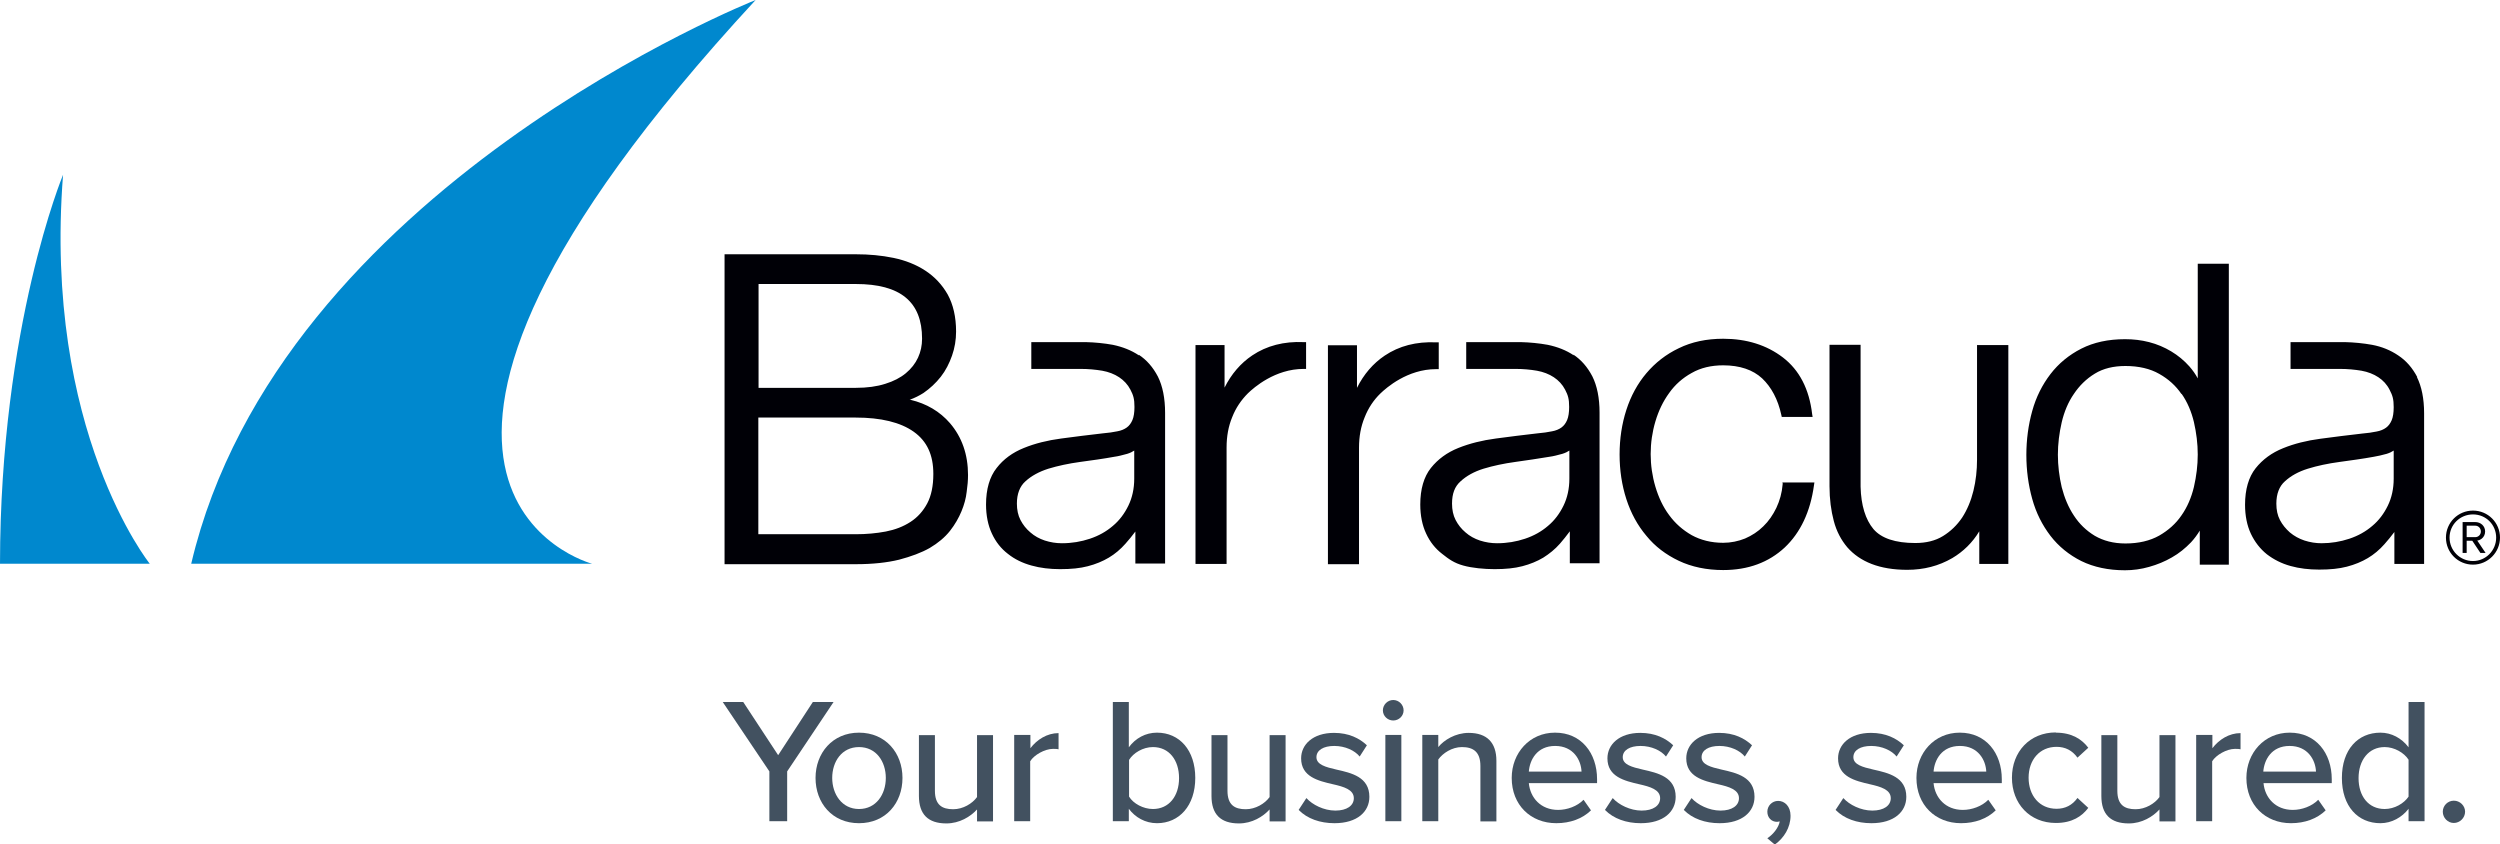 <?xml version="1.0" encoding="UTF-8"?>
<svg id="Layer_2" data-name="Layer 2" xmlns="http://www.w3.org/2000/svg" viewBox="0 0 111 37.49">
  <defs>
    <style>
      .cls-1 {
        fill: #425160;
      }

      .cls-2 {
        fill: #0088ce;
      }

      .cls-3 {
        fill: #000006;
      }
    </style>
  </defs>
  <g id="Layer_1-2" data-name="Layer 1">
    <g>
      <g>
        <path class="cls-1" d="M34.16,34.25l-2.07-3.08h.91l1.55,2.36,1.54-2.36h.92l-2.06,3.08v2.21h-.79v-2.21Z"/>
        <path class="cls-1" d="M36.21,34.54c0-1.1.75-2.01,1.93-2.01s1.93.9,1.93,2.01-.74,2.01-1.93,2.01-1.93-.9-1.93-2.01ZM39.33,34.54c0-.72-.42-1.37-1.19-1.37s-1.19.65-1.19,1.37.43,1.38,1.19,1.38,1.19-.65,1.19-1.38Z"/>
        <path class="cls-1" d="M43.38,35.94c-.29.32-.78.62-1.36.62-.82,0-1.22-.41-1.22-1.22v-2.7h.71v2.47c0,.63.32.82.81.82.44,0,.85-.25,1.06-.54v-2.75h.71v3.83h-.71v-.52Z"/>
        <path class="cls-1" d="M45.04,32.63h.71v.59c.29-.38.74-.67,1.25-.67v.72c-.07-.02-.15-.02-.25-.02-.36,0-.84.27-1.01.55v2.66h-.71v-3.83Z"/>
        <path class="cls-1" d="M49.41,31.17h.71v2.01c.3-.41.75-.65,1.25-.65,1,0,1.7.78,1.7,2.01s-.71,2.01-1.7,2.01c-.52,0-.97-.26-1.25-.64v.55h-.71v-5.29ZM51.19,35.92c.71,0,1.16-.57,1.16-1.37s-.44-1.38-1.16-1.38c-.44,0-.87.26-1.06.57v1.63c.19.31.63.55,1.06.55Z"/>
        <path class="cls-1" d="M56.37,35.94c-.29.32-.78.62-1.36.62-.82,0-1.22-.41-1.22-1.22v-2.7h.71v2.47c0,.63.32.82.81.82.44,0,.85-.25,1.06-.54v-2.75h.71v3.83h-.71v-.52Z"/>
        <path class="cls-1" d="M58.01,35.44c.26.29.77.55,1.28.55s.82-.22.82-.55c0-.38-.44-.51-.93-.62-.65-.15-1.41-.33-1.41-1.15,0-.61.52-1.13,1.46-1.13.66,0,1.13.24,1.46.55l-.32.5c-.22-.27-.65-.47-1.13-.47s-.79.19-.79.5c0,.33.41.44.89.55.67.15,1.46.33,1.46,1.21,0,.66-.54,1.17-1.55,1.17-.64,0-1.21-.2-1.59-.59l.34-.52Z"/>
        <path class="cls-1" d="M61.4,31.54c0-.25.21-.46.46-.46s.46.21.46.46-.21.45-.46.45-.46-.2-.46-.45ZM61.51,32.63h.71v3.83h-.71v-3.83Z"/>
        <path class="cls-1" d="M65.73,34.01c0-.63-.32-.84-.82-.84-.44,0-.85.27-1.05.55v2.74h-.71v-3.83h.71v.54c.25-.31.76-.63,1.35-.63.81,0,1.23.43,1.23,1.24v2.69h-.71v-2.45Z"/>
        <path class="cls-1" d="M69.05,32.53c1.15,0,1.86.9,1.86,2.07v.17h-3.03c.06.65.53,1.19,1.3,1.19.4,0,.85-.16,1.13-.45l.33.47c-.38.37-.92.57-1.54.57-1.14,0-1.98-.81-1.98-2.01,0-1.11.8-2.01,1.92-2.01ZM67.88,34.26h2.34c-.02-.51-.36-1.14-1.17-1.14s-1.13.62-1.17,1.14Z"/>
        <path class="cls-1" d="M71.61,35.44c.26.29.77.55,1.28.55s.82-.22.82-.55c0-.38-.44-.51-.93-.62-.65-.15-1.41-.33-1.41-1.15,0-.61.52-1.13,1.46-1.13.66,0,1.13.24,1.46.55l-.32.5c-.22-.27-.65-.47-1.13-.47s-.79.19-.79.5c0,.33.41.44.89.55.67.15,1.46.33,1.46,1.21,0,.66-.54,1.17-1.55,1.17-.64,0-1.21-.2-1.59-.59l.34-.52Z"/>
        <path class="cls-1" d="M75.11,35.44c.26.29.77.55,1.28.55s.82-.22.82-.55c0-.38-.44-.51-.93-.62-.65-.15-1.41-.33-1.41-1.15,0-.61.52-1.13,1.46-1.13.66,0,1.13.24,1.46.55l-.32.5c-.22-.27-.65-.47-1.13-.47s-.79.19-.79.5c0,.33.41.44.89.55.67.15,1.46.33,1.46,1.21,0,.66-.54,1.17-1.55,1.17-.64,0-1.21-.2-1.59-.59l.34-.52Z"/>
        <path class="cls-1" d="M78.48,37.21c.25-.16.5-.48.54-.74-.02,0-.08.02-.12.02-.25,0-.43-.19-.43-.45s.21-.48.48-.48c.29,0,.55.24.55.66,0,.52-.29.99-.7,1.28l-.33-.28Z"/>
        <path class="cls-1" d="M81.85,35.44c.26.29.77.55,1.28.55s.82-.22.82-.55c0-.38-.44-.51-.93-.62-.65-.15-1.41-.33-1.41-1.15,0-.61.52-1.13,1.46-1.13.66,0,1.13.24,1.46.55l-.32.5c-.22-.27-.65-.47-1.13-.47s-.79.19-.79.5c0,.33.41.44.89.55.67.15,1.46.33,1.46,1.21,0,.66-.54,1.17-1.55,1.17-.64,0-1.21-.2-1.59-.59l.34-.52Z"/>
        <path class="cls-1" d="M87.02,32.53c1.15,0,1.86.9,1.86,2.07v.17h-3.03c.06.65.53,1.19,1.3,1.19.4,0,.85-.16,1.13-.45l.33.47c-.38.37-.92.57-1.54.57-1.14,0-1.98-.81-1.98-2.01,0-1.11.8-2.01,1.92-2.01ZM85.85,34.26h2.34c-.02-.51-.36-1.14-1.17-1.14s-1.13.62-1.17,1.14Z"/>
        <path class="cls-1" d="M91.28,32.53c.72,0,1.16.3,1.44.67l-.48.44c-.23-.32-.54-.48-.93-.48-.75,0-1.24.58-1.24,1.37s.48,1.38,1.24,1.38c.39,0,.7-.16.93-.48l.48.44c-.28.37-.71.67-1.44.67-1.16,0-1.95-.86-1.95-2.01s.79-2.01,1.95-2.01Z"/>
        <path class="cls-1" d="M95.88,35.94c-.29.32-.78.62-1.36.62-.82,0-1.22-.41-1.22-1.22v-2.7h.71v2.47c0,.63.32.82.81.82.44,0,.85-.25,1.06-.54v-2.75h.71v3.83h-.71v-.52Z"/>
        <path class="cls-1" d="M97.52,32.63h.71v.59c.29-.38.74-.67,1.25-.67v.72c-.07-.02-.15-.02-.25-.02-.36,0-.84.27-1.01.55v2.66h-.71v-3.83Z"/>
        <path class="cls-1" d="M101.67,32.53c1.15,0,1.86.9,1.86,2.07v.17h-3.03c.06.65.53,1.19,1.3,1.19.4,0,.85-.16,1.13-.45l.33.47c-.38.37-.92.57-1.54.57-1.14,0-1.98-.81-1.98-2.01,0-1.11.8-2.01,1.92-2.01ZM100.49,34.26h2.34c-.02-.51-.36-1.14-1.17-1.14s-1.13.62-1.17,1.14Z"/>
        <path class="cls-1" d="M106.94,35.91c-.29.38-.75.64-1.25.64-1,0-1.71-.75-1.71-2.01s.71-2.01,1.71-2.01c.49,0,.94.24,1.25.65v-2.01h.71v5.29h-.71v-.55ZM106.94,33.73c-.2-.31-.63-.56-1.06-.56-.71,0-1.16.58-1.16,1.38s.44,1.37,1.16,1.37c.44,0,.86-.25,1.06-.55v-1.63Z"/>
        <path class="cls-1" d="M108.95,35.55c.27,0,.5.22.5.49s-.23.5-.5.5-.49-.23-.49-.5.22-.49.49-.49Z"/>
      </g>
      <g>
        <path class="cls-2" d="M6.66,25.03H0C.01,14.46,2.8,7.76,2.8,7.76c-.89,11.37,3.85,17.27,3.85,17.27ZM33.55,0S12.41,8.35,8.49,25.03h17.8s-12.78-3.35,7.26-25.03Z"/>
        <path class="cls-3" d="M107.33,16.75c-.22-.42-.5-.74-.85-.97-.34-.23-.73-.39-1.16-.47-.39-.07-.8-.11-1.2-.12h-2.42v1.19h2.2c.33,0,.65.03.95.08.28.05.54.15.75.29.21.14.38.32.5.56.13.25.18.41.18.77,0,.24-.03.44-.09.58-.06.14-.14.25-.25.33-.11.08-.25.14-.42.17-.19.04-.4.07-.64.09-.63.07-1.24.15-1.85.23-.61.08-1.17.22-1.66.42-.5.2-.91.5-1.22.89-.31.39-.47.94-.47,1.62,0,.49.09.93.26,1.29.17.36.41.67.71.91.3.23.65.41,1.05.52.39.11.82.16,1.27.16.48,0,.89-.04,1.23-.13.35-.09.66-.22.93-.38.27-.16.52-.37.74-.62.15-.17.3-.35.44-.54v1.42h1.32v-6.69c0-.65-.11-1.19-.32-1.61h0ZM106.28,19.99v1.26c0,.45-.09.85-.26,1.2-.17.35-.4.66-.69.9-.29.25-.63.44-1.02.57-.39.13-.81.2-1.23.2-.26,0-.51-.04-.76-.12-.24-.08-.46-.2-.65-.36-.18-.16-.33-.34-.44-.55-.11-.21-.16-.45-.16-.73,0-.43.13-.77.38-.99.26-.24.6-.43,1.02-.56.42-.13.89-.23,1.41-.3.51-.07,1.03-.14,1.52-.23.17-.03.36-.07.57-.13.13-.04.23-.09.32-.15ZM50.57,15.78c-.34-.23-.73-.38-1.16-.47-.39-.07-.79-.11-1.2-.12h-2.42v1.19h2.2c.33,0,.65.03.95.08.28.05.54.15.75.29.21.14.38.32.5.55.13.25.18.41.18.77,0,.24-.03.44-.09.58-.06.14-.14.25-.25.33-.11.08-.25.14-.42.17-.19.04-.4.07-.64.09-.63.07-1.24.15-1.85.23-.61.08-1.17.22-1.66.42-.5.2-.91.5-1.21.89-.31.39-.47.94-.47,1.62,0,.49.09.93.26,1.29.17.37.41.67.71.9.3.24.65.41,1.05.52.39.11.82.16,1.27.16.49,0,.89-.04,1.23-.13.35-.09.66-.22.93-.38.27-.16.52-.37.74-.62.15-.17.3-.35.44-.54v1.42h1.32v-6.69c0-.65-.11-1.19-.32-1.61-.22-.42-.5-.74-.85-.97ZM50.36,19.99v1.26c0,.45-.09.85-.26,1.2-.17.35-.4.66-.69.9-.29.25-.63.44-1.02.57-.39.13-.8.2-1.24.2-.26,0-.51-.04-.76-.12-.24-.08-.46-.2-.64-.36-.19-.16-.33-.34-.44-.55-.11-.21-.16-.46-.16-.73,0-.43.13-.77.38-.99.26-.24.61-.43,1.02-.56.43-.13.9-.23,1.41-.3.52-.07,1.03-.14,1.52-.23.16-.02.35-.07.57-.13.13-.04.23-.09.32-.15ZM97.58,16.8c-.1-.19-.23-.37-.37-.53-.24-.27-.51-.49-.81-.67-.3-.18-.63-.32-.98-.41-.35-.09-.7-.13-1.07-.13-.74,0-1.39.14-1.94.42-.55.28-1.01.66-1.37,1.13-.36.47-.64,1.02-.81,1.64-.17.61-.26,1.27-.26,1.95s.09,1.34.26,1.95c.17.62.45,1.17.81,1.64.36.47.83.85,1.37,1.12.55.27,1.2.41,1.94.41.36,0,.72-.05,1.07-.15.36-.1.7-.24,1.01-.42.32-.18.6-.41.85-.67.15-.16.28-.34.39-.52v1.51h1.29v-13.36h-1.38v5.12ZM96.86,17.48c.26.37.44.8.55,1.26.11.48.17.96.17,1.44s-.06.96-.17,1.44c-.11.46-.29.89-.55,1.26-.25.37-.59.67-.99.9-.41.23-.91.35-1.5.35-.53,0-.98-.12-1.36-.34-.38-.23-.69-.53-.93-.9-.24-.36-.42-.79-.54-1.26-.11-.47-.17-.96-.17-1.44s.06-.96.17-1.44c.11-.47.29-.9.54-1.26.24-.36.55-.67.93-.9.37-.23.83-.34,1.36-.34.59,0,1.1.12,1.5.35.41.23.74.53.99.9ZM87.79,15.32h1.38v9.72h-1.29v-1.45c-.3.5-.71.9-1.2,1.19-.6.35-1.27.52-2,.52-.61,0-1.14-.09-1.58-.26-.44-.17-.8-.42-1.08-.74-.27-.32-.48-.71-.6-1.17-.12-.45-.19-.97-.19-1.54v-6.28h1.38v6.3c.02.83.22,1.46.57,1.88.35.41.97.62,1.86.62.48,0,.89-.1,1.23-.31.34-.21.62-.48.85-.82.22-.34.39-.74.5-1.19.11-.45.16-.91.16-1.38v-5.1ZM57.88,15.19h.11v1.19h-.11c-1.27,0-2.21.83-2.47,1.08-.3.3-.54.65-.7,1.06-.17.41-.25.86-.25,1.35v5.17h-1.38v-9.72h1.29v1.89c.3-.6.71-1.08,1.23-1.43.64-.43,1.41-.63,2.28-.59ZM40.39,17.75c.22-.08.42-.18.61-.3.29-.2.55-.44.77-.72.22-.28.38-.6.5-.94.12-.34.18-.7.18-1.07,0-.65-.13-1.2-.37-1.64-.25-.44-.58-.79-.99-1.06-.41-.27-.89-.46-1.42-.57-.53-.11-1.09-.16-1.66-.16h-5.84v13.76h5.84c.74,0,1.38-.07,1.91-.2.53-.14.99-.31,1.36-.52.37-.22.67-.47.9-.76.22-.28.39-.58.51-.87.12-.29.2-.58.23-.86.04-.27.06-.52.06-.75,0-.91-.27-1.68-.8-2.3-.45-.52-1.04-.87-1.76-1.04ZM41.44,21.05c0,.52-.09.96-.27,1.3-.18.34-.43.62-.74.82-.32.21-.69.35-1.1.43-.42.08-.87.12-1.34.12h-4.32v-5.18h4.32c1.12,0,1.99.21,2.58.63.59.42.87,1.03.87,1.87ZM40.22,16.57c-.24.2-.55.36-.91.47-.37.12-.81.18-1.31.18h-4.32v-4.61h4.32c1.98,0,2.94.79,2.94,2.43,0,.3-.06.58-.18.84-.12.26-.3.49-.54.69ZM69.88,15.78c-.34-.23-.73-.38-1.16-.47-.39-.07-.79-.11-1.2-.12h-2.42v1.19h2.2c.33,0,.65.03.94.08.28.05.54.15.75.29.21.14.38.32.5.55.13.25.18.41.18.77,0,.24-.03.44-.09.58-.06.14-.14.25-.25.33-.11.08-.25.14-.42.17-.19.04-.4.07-.64.09-.63.07-1.24.15-1.85.23-.61.08-1.17.22-1.67.42-.5.2-.91.5-1.22.89-.31.39-.47.94-.47,1.62,0,.49.09.93.26,1.29.17.37.41.67.71.9.3.24.54.41.94.52.39.11.93.16,1.39.16.48,0,.89-.04,1.23-.13.35-.09.66-.22.93-.38.27-.17.52-.37.74-.62.15-.17.29-.35.44-.55v1.42h1.32v-6.69c0-.65-.11-1.19-.32-1.61-.22-.42-.5-.74-.85-.97ZM69.68,19.99v1.26c0,.45-.09.85-.26,1.2-.17.35-.4.66-.69.9-.29.25-.63.44-1.02.57-.39.13-.8.2-1.24.2-.26,0-.51-.04-.76-.12-.24-.08-.46-.2-.64-.36-.19-.16-.33-.34-.44-.55-.11-.21-.16-.46-.16-.73,0-.44.12-.76.38-.99.26-.24.6-.43,1.02-.56.43-.13.9-.23,1.41-.3.52-.07,1.03-.15,1.52-.23.16-.02.35-.07.57-.13.13-.04.23-.09.32-.15ZM79.17,21.42h1.39l-.02.13c-.16,1.17-.6,2.1-1.3,2.76-.71.66-1.62,1-2.73,1-.74,0-1.4-.14-1.97-.41-.57-.27-1.06-.64-1.44-1.11-.39-.46-.69-1.01-.89-1.63-.2-.62-.3-1.28-.3-1.98s.1-1.36.3-1.98c.2-.62.5-1.17.89-1.63.39-.46.87-.84,1.44-1.11.57-.28,1.23-.42,1.97-.42,1.04,0,1.93.28,2.65.83.73.56,1.17,1.4,1.3,2.52l.02.12h-1.37l-.02-.09c-.15-.69-.44-1.23-.85-1.62-.41-.38-.99-.58-1.73-.58-.53,0-1,.11-1.4.34-.4.22-.74.52-1,.89-.27.37-.47.79-.61,1.26-.14.47-.21.96-.21,1.45s.07.98.21,1.45c.14.47.34.9.61,1.26.27.37.6.66,1,.89.4.22.87.34,1.4.34.34,0,.67-.07.97-.19.3-.13.58-.31.81-.54.24-.23.43-.51.58-.82.15-.32.25-.67.28-1.05v-.1ZM63.76,16.39c-1.27,0-2.21.83-2.47,1.08-.3.29-.54.65-.7,1.06-.17.41-.25.86-.25,1.35v5.17h-1.38v-9.72h1.29v1.89c.3-.6.71-1.08,1.23-1.43.64-.43,1.4-.63,2.29-.59h.11v1.19h-.11ZM109.8,22.67c-.66,0-1.2.53-1.2,1.2s.54,1.2,1.2,1.2,1.2-.54,1.2-1.2-.53-1.2-1.2-1.2ZM109.8,24.91c-.58,0-1.04-.47-1.04-1.04s.46-1.03,1.04-1.03,1.03.46,1.03,1.03-.46,1.04-1.03,1.04ZM110.34,23.6c0-.25-.2-.42-.44-.42h-.56v1.37h.18v-.54h.25l.36.54h.23l-.37-.55c.08,0,.35-.1.35-.41ZM109.52,23.85v-.51h.38c.14,0,.25.11.25.26,0,.14-.11.25-.25.25h-.38Z"/>
      </g>
    </g>
  </g>
</svg>
